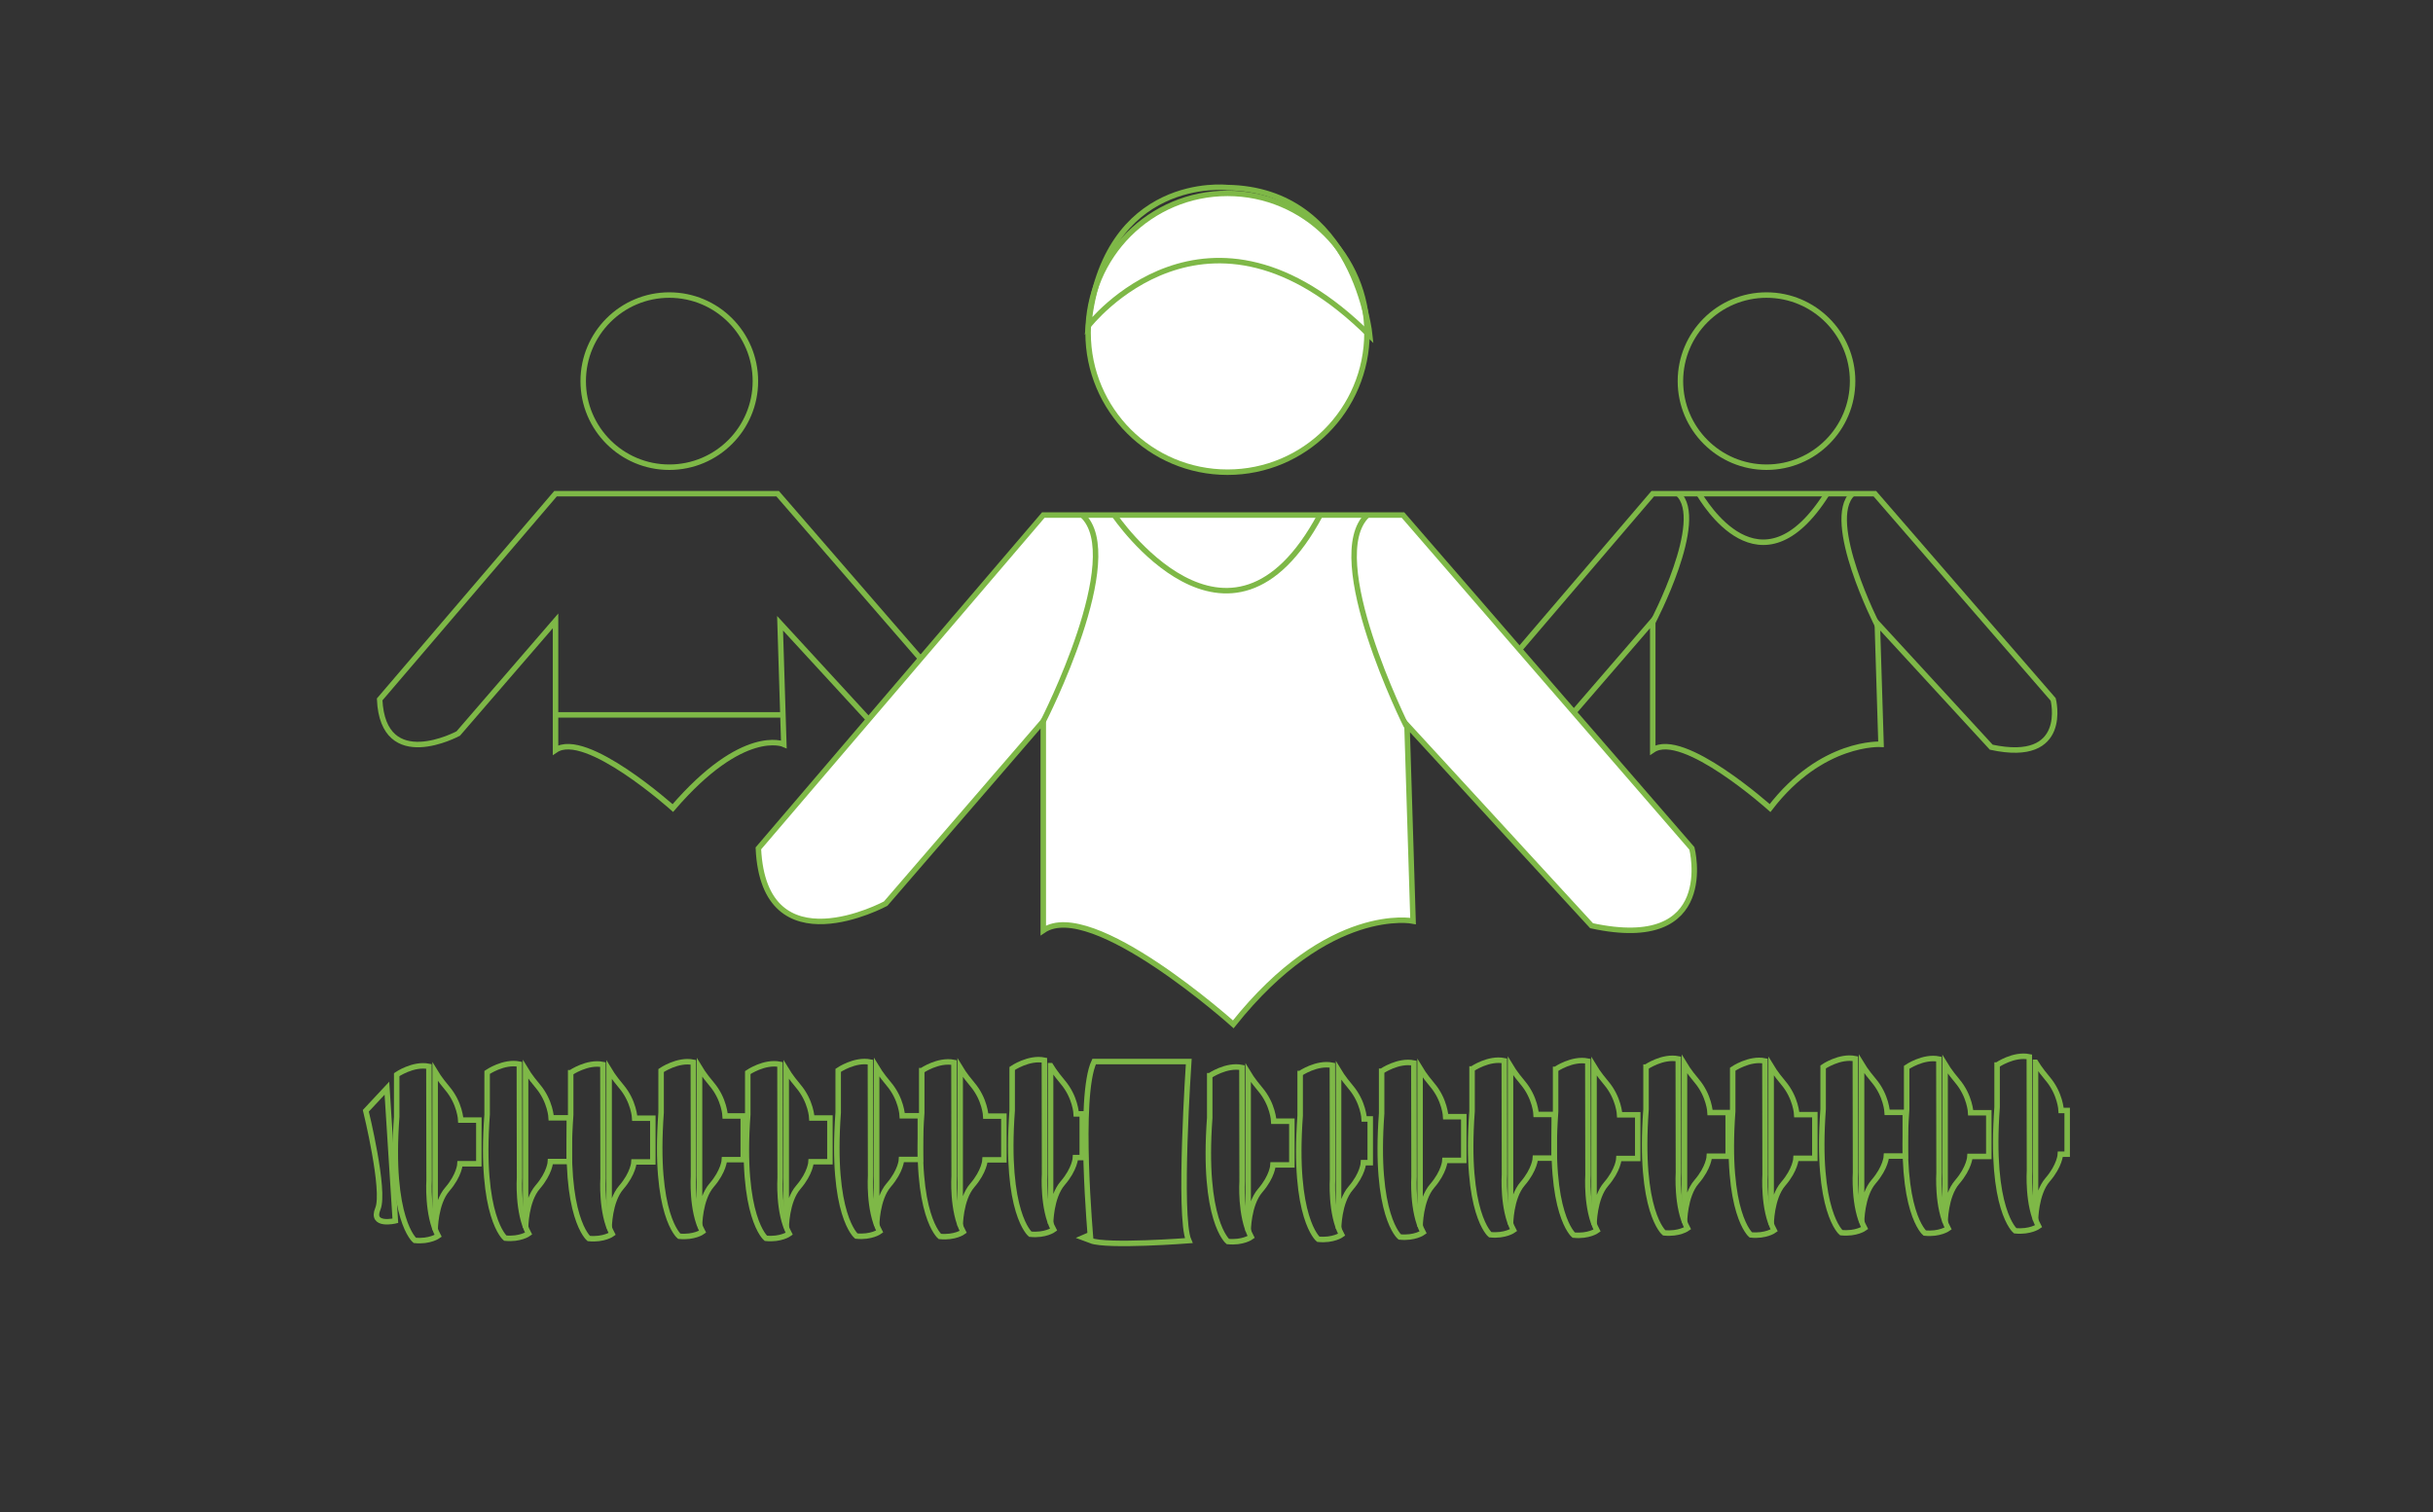 <?xml version="1.0" encoding="utf-8"?>
<!-- Generator: Adobe Illustrator 15.1.0, SVG Export Plug-In . SVG Version: 6.00 Build 0)  -->
<!DOCTYPE svg PUBLIC "-//W3C//DTD SVG 1.1//EN" "http://www.w3.org/Graphics/SVG/1.1/DTD/svg11.dtd">
<svg version="1.1" id="Layer_1" xmlns="http://www.w3.org/2000/svg" xmlns:xlink="http://www.w3.org/1999/xlink" x="0px" y="0px"
	 width="332.982px" height="206.99px" viewBox="0 0 332.982 206.99" enable-background="new 0 0 332.982 206.99"
	 xml:space="preserve">
<rect x="0" y="0" width="332.982" height="206.99" fill="#333333" stroke="none"/>
<g>
	<path fill="none" stroke="#7EB847" stroke-width="0.75" stroke-miterlimit="10" d="M54.294,147.109c0,0,2.271-1.564,4.408-1.125
		l0.027,15.564c0,0-0.311,4.745,1.236,7.633c0,0-1.134,0.824-3.196,0.618c0,0-3.508-2.888-2.477-16.915v-4.539L54.294,147.109
		L54.294,147.109z"/>
	<path fill="none" stroke="#7EB847" stroke-width="0.75" stroke-miterlimit="10" d="M59.556,146.732c0,0,0.582,0.976,1.648,2.232
		c1.754,2.062,1.857,4.367,1.857,4.367h2.475v5.98h-2.578c0,0-0.064,1.551-1.754,3.508c-1.648,1.912-1.648,5.568-1.648,5.568
		V146.732L59.556,146.732z"/>
	<path fill="none" stroke="#7EB847" stroke-width="0.75" stroke-miterlimit="10" d="M50.067,152.06c0,0,2.682,10.933,1.649,13.407
		c-1.031,2.477,2.389,1.65,2.389,1.65l-1.15-18.152L50.067,152.06z"/>
	<path fill="none" stroke="#7EB847" stroke-width="0.75" stroke-miterlimit="10" d="M66.671,146.801c0,0,2.27-1.564,4.409-1.125
		l0.025,15.564c0,0-0.31,4.744,1.239,7.631c0,0-1.136,0.826-3.198,0.619c0,0-3.507-2.888-2.477-16.914v-4.539L66.671,146.801
		L66.671,146.801z"/>
	<path fill="none" stroke="#7EB847" stroke-width="0.75" stroke-miterlimit="10" d="M71.933,146.423c0,0,0.581,0.978,1.649,2.233
		c1.753,2.062,1.856,4.367,1.856,4.367h2.476v5.981h-2.579c0,0-0.064,1.55-1.753,3.506c-1.649,1.913-1.649,5.569-1.649,5.569
		V146.423L71.933,146.423z"/>
	<path fill="none" stroke="#7EB847" stroke-width="0.75" stroke-miterlimit="10" d="M78.105,146.853c0,0,2.269-1.565,4.408-1.125
		l0.026,15.564c0,0-0.31,4.745,1.237,7.632c0,0-1.134,0.824-3.197,0.619c0,0-3.507-2.889-2.475-16.915v-4.538V146.853z"/>
	<path fill="none" stroke="#7EB847" stroke-width="0.75" stroke-miterlimit="10" d="M83.365,146.474c0,0,0.582,0.978,1.65,2.234
		c1.752,2.062,1.855,4.366,1.855,4.366h2.477v5.982h-2.58c0,0-0.064,1.549-1.752,3.506c-1.65,1.913-1.65,5.569-1.65,5.569V146.474z"
		/>
	<path fill="none" stroke="#7EB847" stroke-width="0.75" stroke-miterlimit="10" d="M90.481,146.543c0,0,2.27-1.564,4.408-1.124
		l0.026,15.563c0,0-0.31,4.744,1.237,7.631c0,0-1.135,0.826-3.197,0.619c0,0-3.507-2.888-2.476-16.914v-4.539L90.481,146.543
		L90.481,146.543z"/>
	<path fill="none" stroke="#7EB847" stroke-width="0.75" stroke-miterlimit="10" d="M95.74,146.166c0,0,0.582,0.977,1.65,2.234
		c1.754,2.062,1.855,4.366,1.855,4.366h2.477v5.981h-2.578c0,0-0.065,1.551-1.754,3.507c-1.65,1.914-1.65,5.569-1.65,5.569V146.166z
		"/>
	<path fill="none" stroke="#7EB847" stroke-width="0.75" stroke-miterlimit="10" d="M102.341,146.826c0,0,2.27-1.564,4.408-1.125
		l0.026,15.563c0,0-0.31,4.745,1.238,7.632c0,0-1.136,0.826-3.197,0.62c0,0-3.507-2.888-2.477-16.915v-4.539L102.341,146.826
		L102.341,146.826z"/>
	<path fill="none" stroke="#7EB847" stroke-width="0.75" stroke-miterlimit="10" d="M107.603,146.449c0,0,0.582,0.977,1.649,2.233
		c1.754,2.063,1.856,4.367,1.856,4.367h2.476v5.981h-2.578c0,0-0.064,1.549-1.754,3.506c-1.649,1.914-1.649,5.57-1.649,5.57V146.449
		z"/>
	<path fill="none" stroke="#7EB847" stroke-width="0.75" stroke-miterlimit="10" d="M114.718,146.518c0,0,2.271-1.564,4.408-1.124
		l0.027,15.563c0,0-0.311,4.744,1.237,7.632c0,0-1.135,0.825-3.197,0.619c0,0-3.507-2.888-2.477-16.915v-4.539L114.718,146.518
		L114.718,146.518z"/>
	<path fill="none" stroke="#7EB847" stroke-width="0.75" stroke-miterlimit="10" d="M119.979,146.141c0,0,0.582,0.977,1.65,2.234
		c1.753,2.062,1.856,4.367,1.856,4.367h2.475v5.981h-2.578c0,0-0.064,1.55-1.753,3.507c-1.65,1.913-1.65,5.57-1.65,5.57V146.141z"/>
	<path fill="none" stroke="#7EB847" stroke-width="0.75" stroke-miterlimit="10" d="M126.151,146.57c0,0,2.27-1.564,4.409-1.125
		l0.026,15.563c0,0-0.31,4.744,1.237,7.632c0,0-1.134,0.825-3.197,0.619c0,0-3.507-2.889-2.476-16.915v-4.539V146.57L126.151,146.57
		z"/>
	<path fill="none" stroke="#7EB847" stroke-width="0.75" stroke-miterlimit="10" d="M131.411,146.191c0,0,0.582,0.978,1.65,2.234
		c1.753,2.062,1.855,4.367,1.855,4.367h2.477v5.982h-2.579c0,0-0.065,1.549-1.753,3.506c-1.65,1.912-1.65,5.569-1.65,5.569V146.191
		L131.411,146.191z"/>
	<path fill="none" stroke="#7EB847" stroke-width="0.75" stroke-miterlimit="10" d="M138.528,146.261c0,0,2.268-1.563,4.408-1.125
		l0.025,15.563c0,0-0.309,4.746,1.238,7.633c0,0-1.135,0.826-3.198,0.619c0,0-3.507-2.887-2.475-16.914v-4.539L138.528,146.261
		L138.528,146.261z"/>
	<path fill="none" stroke="#7EB847" stroke-width="0.75" stroke-miterlimit="10" d="M143.787,145.884c0,0,0.582,0.978,1.65,2.233
		c1.753,2.062,1.855,4.367,1.855,4.367h0.826v5.981h-0.929c0,0-0.065,1.549-1.753,3.507c-1.65,1.913-1.65,5.569-1.65,5.569V145.884z
		"/>
	<path fill="none" stroke="#7EB847" stroke-width="0.75" stroke-miterlimit="10" d="M149.745,145.316h12.948
		c0,0-1.444,21.25,0,24.517c0,0-11.139,0.858-13.407,0C149.286,169.833,147.479,150.062,149.745,145.316z"/>
	<path fill="none" stroke="#7EB847" stroke-width="0.75" stroke-miterlimit="10" d="M165.565,147.263c0,0,2.268-1.563,4.407-1.124
		l0.026,15.564c0,0-0.309,4.744,1.239,7.632c0,0-1.135,0.825-3.198,0.618c0,0-3.506-2.887-2.475-16.914v-4.538V147.263
		L165.565,147.263z"/>
	<path fill="none" stroke="#7EB847" stroke-width="0.75" stroke-miterlimit="10" d="M170.824,146.886c0,0,0.582,0.978,1.65,2.233
		c1.753,2.063,1.855,4.369,1.855,4.369h2.477v5.98h-2.579c0,0-0.065,1.549-1.753,3.506c-1.65,1.913-1.65,5.57-1.65,5.57V146.886z"/>
	<path fill="none" stroke="#7EB847" stroke-width="0.75" stroke-miterlimit="10" d="M177.941,146.955c0,0,2.27-1.564,4.409-1.125
		l0.026,15.563c0,0-0.31,4.745,1.237,7.632c0,0-1.134,0.825-3.197,0.619c0,0-3.507-2.888-2.476-16.914v-4.539V146.955z"/>
	<path fill="none" stroke="#7EB847" stroke-width="0.75" stroke-miterlimit="10" d="M183.2,146.578c0,0,0.582,0.976,1.65,2.232
		c1.753,2.062,1.855,4.367,1.855,4.367h0.826v5.982h-0.928c0,0-0.065,1.55-1.753,3.506c-1.65,1.912-1.65,5.57-1.65,5.57
		L183.2,146.578L183.2,146.578z"/>
	<path fill="none" stroke="#7EB847" stroke-width="0.75" stroke-miterlimit="10" d="M189.093,146.643c0,0,2.27-1.564,4.408-1.125
		l0.027,15.564c0,0-0.309,4.744,1.237,7.632c0,0-1.135,0.825-3.197,0.619c0,0-3.507-2.888-2.476-16.915v-4.539V146.643z"/>
	<path fill="none" stroke="#7EB847" stroke-width="0.75" stroke-miterlimit="10" d="M194.354,146.266c0,0,0.582,0.977,1.649,2.234
		c1.753,2.062,1.856,4.367,1.856,4.367h2.476v5.981h-2.579c0,0-0.065,1.55-1.753,3.506c-1.649,1.913-1.649,5.57-1.649,5.57V146.266z
		"/>
	<path fill="none" stroke="#7EB847" stroke-width="0.75" stroke-miterlimit="10" d="M201.471,146.335c0,0,2.27-1.565,4.407-1.125
		l0.027,15.563c0,0-0.312,4.744,1.237,7.631c0,0-1.136,0.826-3.197,0.619c0,0-3.507-2.888-2.477-16.914v-4.539v-1.235H201.471z"/>
	<path fill="none" stroke="#7EB847" stroke-width="0.75" stroke-miterlimit="10" d="M206.731,145.957c0,0,0.582,0.977,1.649,2.234
		c1.754,2.062,1.856,4.366,1.856,4.366h2.476v5.981h-2.578c0,0-0.064,1.55-1.754,3.508c-1.649,1.913-1.649,5.57-1.649,5.57V145.957z
		"/>
	<path fill="none" stroke="#7EB847" stroke-width="0.75" stroke-miterlimit="10" d="M212.903,146.386c0,0,2.269-1.565,4.408-1.125
		l0.026,15.563c0,0-0.31,4.744,1.238,7.631c0,0-1.135,0.826-3.198,0.621c0,0-3.506-2.889-2.475-16.916v-4.539V146.386z"/>
	<path fill="none" stroke="#7EB847" stroke-width="0.75" stroke-miterlimit="10" d="M218.161,146.009c0,0,0.583,0.978,1.651,2.233
		c1.752,2.062,1.855,4.367,1.855,4.367h2.476v5.981h-2.579c0,0-0.064,1.55-1.752,3.507c-1.651,1.913-1.651,5.569-1.651,5.569
		V146.009L218.161,146.009z"/>
	<path fill="none" stroke="#7EB847" stroke-width="0.75" stroke-miterlimit="10" d="M225.279,146.078c0,0,2.269-1.565,4.409-1.125
		l0.025,15.563c0,0-0.31,4.745,1.238,7.634c0,0-1.134,0.824-3.197,0.617c0,0-3.507-2.887-2.476-16.914v-4.539V146.078z"/>
	<path fill="none" stroke="#7EB847" stroke-width="0.75" stroke-miterlimit="10" d="M230.539,145.699c0,0,0.582,0.978,1.649,2.234
		c1.754,2.062,1.856,4.367,1.856,4.367h2.476v5.982h-2.578c0,0-0.065,1.549-1.754,3.506c-1.649,1.914-1.649,5.57-1.649,5.57V145.699
		z"/>
	<path fill="none" stroke="#7EB847" stroke-width="0.75" stroke-miterlimit="10" d="M237.14,146.361c0,0,2.271-1.564,4.408-1.125
		l0.027,15.563c0,0-0.31,4.745,1.237,7.632c0,0-1.134,0.825-3.197,0.619c0,0-3.507-2.889-2.477-16.915v-4.538L237.14,146.361
		L237.14,146.361z"/>
	<path fill="none" stroke="#7EB847" stroke-width="0.75" stroke-miterlimit="10" d="M242.401,145.984c0,0,0.582,0.976,1.648,2.233
		c1.756,2.062,1.858,4.367,1.858,4.367h2.475v5.981h-2.577c0,0-0.066,1.551-1.756,3.508c-1.648,1.912-1.648,5.568-1.648,5.568
		V145.984z"/>
	<path fill="none" stroke="#7EB847" stroke-width="0.75" stroke-miterlimit="10" d="M249.518,146.052c0,0,2.268-1.563,4.406-1.124
		l0.027,15.564c0,0-0.309,4.744,1.238,7.632c0,0-1.135,0.825-3.198,0.618c0,0-3.506-2.887-2.475-16.914v-4.539L249.518,146.052
		L249.518,146.052z"/>
	<path fill="none" stroke="#7EB847" stroke-width="0.75" stroke-miterlimit="10" d="M254.776,145.676c0,0,0.583,0.977,1.65,2.232
		c1.753,2.062,1.856,4.367,1.856,4.367h2.475v5.981h-2.579c0,0-0.064,1.55-1.752,3.507c-1.65,1.913-1.65,5.569-1.65,5.569V145.676
		L254.776,145.676z"/>
	<path fill="none" stroke="#7EB847" stroke-width="0.75" stroke-miterlimit="10" d="M260.949,146.104c0,0,2.269-1.564,4.408-1.125
		l0.025,15.564c0,0-0.31,4.744,1.238,7.632c0,0-1.136,0.825-3.198,0.619c0,0-3.507-2.888-2.475-16.915v-4.539L260.949,146.104
		L260.949,146.104z"/>
	<path fill="none" stroke="#7EB847" stroke-width="0.75" stroke-miterlimit="10" d="M266.208,145.727c0,0,0.583,0.977,1.65,2.234
		c1.753,2.062,1.855,4.367,1.855,4.367h2.477v5.981h-2.579c0,0-0.065,1.55-1.753,3.507c-1.65,1.912-1.65,5.569-1.65,5.569V145.727z"
		/>
	<path fill="none" stroke="#7EB847" stroke-width="0.75" stroke-miterlimit="10" d="M273.325,145.795c0,0,2.27-1.564,4.408-1.124
		l0.026,15.563c0,0-0.31,4.745,1.237,7.633c0,0-1.133,0.824-3.197,0.617c0,0-3.507-2.888-2.475-16.914v-4.539V145.795z"/>
	<path fill="none" stroke="#7EB847" stroke-width="0.75" stroke-miterlimit="10" d="M278.584,145.418c0,0,0.583,0.977,1.65,2.234
		c1.754,2.062,1.856,4.365,1.856,4.365h0.825V158h-0.928c0,0-0.065,1.55-1.754,3.507c-1.65,1.913-1.65,5.569-1.65,5.569V145.418z"/>
	<g>
		<circle fill="none" stroke="#7EB847" stroke-width="0.75" stroke-miterlimit="10" cx="241.766" cy="52.174" r="11.782"/>
		<path fill="none" stroke="#7EB847" stroke-width="0.75" stroke-miterlimit="10" d="M226.197,67.58h30.396l24.409,28.17
			c0,0,2.277,8.859-8.479,6.535l-15.596-16.966l0.513,16.569c0,0-8.113-0.502-15.189,8.729c0,0-11.956-10.732-16.054-7.936v-17.69
			l-13.316,15.424c0,0-10.281,5.557-10.756-4.668L226.197,67.58z"/>
	</g>
	<g>
		<circle fill="none" stroke="#7EB847" stroke-width="0.75" stroke-miterlimit="10" cx="91.601" cy="52.174" r="11.783"/>
		<path fill="none" stroke="#7EB847" stroke-width="0.75" stroke-miterlimit="10" d="M76.031,67.58h30.396l24.409,28.17
			c0,0,2.278,8.859-8.478,6.535l-15.597-16.966l0.514,16.569c0,0-5.553-2.467-15.19,8.729c0,0-11.957-10.732-16.054-7.936v-17.69
			l-13.316,15.424c0,0-10.281,5.557-10.756-4.668L76.031,67.58z"/>
	</g>
	<g>
		<circle fill="#FFFFFF" stroke="#7EB847" stroke-width="0.75" stroke-miterlimit="10" cx="168.002" cy="45.555" r="19.085"/>
		<path fill="#FFFFFF" stroke="#7EB847" stroke-width="0.75" stroke-miterlimit="10" d="M142.784,70.51h49.233l39.537,45.629
			c0,0,3.689,14.352-13.732,10.586l-25.261-27.482l0.83,26.838c0,0-11.513-2.311-24.604,14.143c0,0-19.367-17.386-26.004-12.854
			V98.717l-21.57,24.982c0,0-16.653,9-17.422-7.561L142.784,70.51z"/>
	</g>
	<path fill="none" stroke="#7EB847" stroke-width="0.75" stroke-miterlimit="10" d="M148.973,44.573c0,0,16.185-20.903,38.51,1.377
		c0,0-1.95-20.027-19.555-20.277C167.928,25.673,151.175,23.795,148.973,44.573z"/>
	<path fill="none" stroke="#7EB847" stroke-width="0.75" stroke-miterlimit="10" d="M152.505,70.51c0,0,15.698,23.29,28.177,0"/>
	<path fill="none" stroke="#7EB847" stroke-width="0.75" stroke-miterlimit="10" d="M142.784,98.717c0,0,11.523-22.542,5.334-28.207
		"/>
	<path fill="none" stroke="#7EB847" stroke-width="0.75" stroke-miterlimit="10" d="M192.484,99.422c0,0-11.523-23.105-5.334-28.912
		"/>
	<path fill="none" stroke="#7EB847" stroke-width="0.75" stroke-miterlimit="10" d="M232.504,67.58
		c0.619,0.899,8.387,14.502,17.537,0"/>
	<path fill="none" stroke="#7EB847" stroke-width="0.75" stroke-miterlimit="10" d="M226.188,85.208c0,0,7.392-14.039,3.472-17.627"
		/>
	<path fill="none" stroke="#7EB847" stroke-width="0.75" stroke-miterlimit="10" d="M256.965,85.654c0,0-7.337-14.396-3.417-18.075"
		/>
	
		<line fill="none" stroke="#7EB847" stroke-width="0.75" stroke-miterlimit="10" x1="76.031" y1="97.861" x2="107.151" y2="97.861"/>
</g>
</svg>
